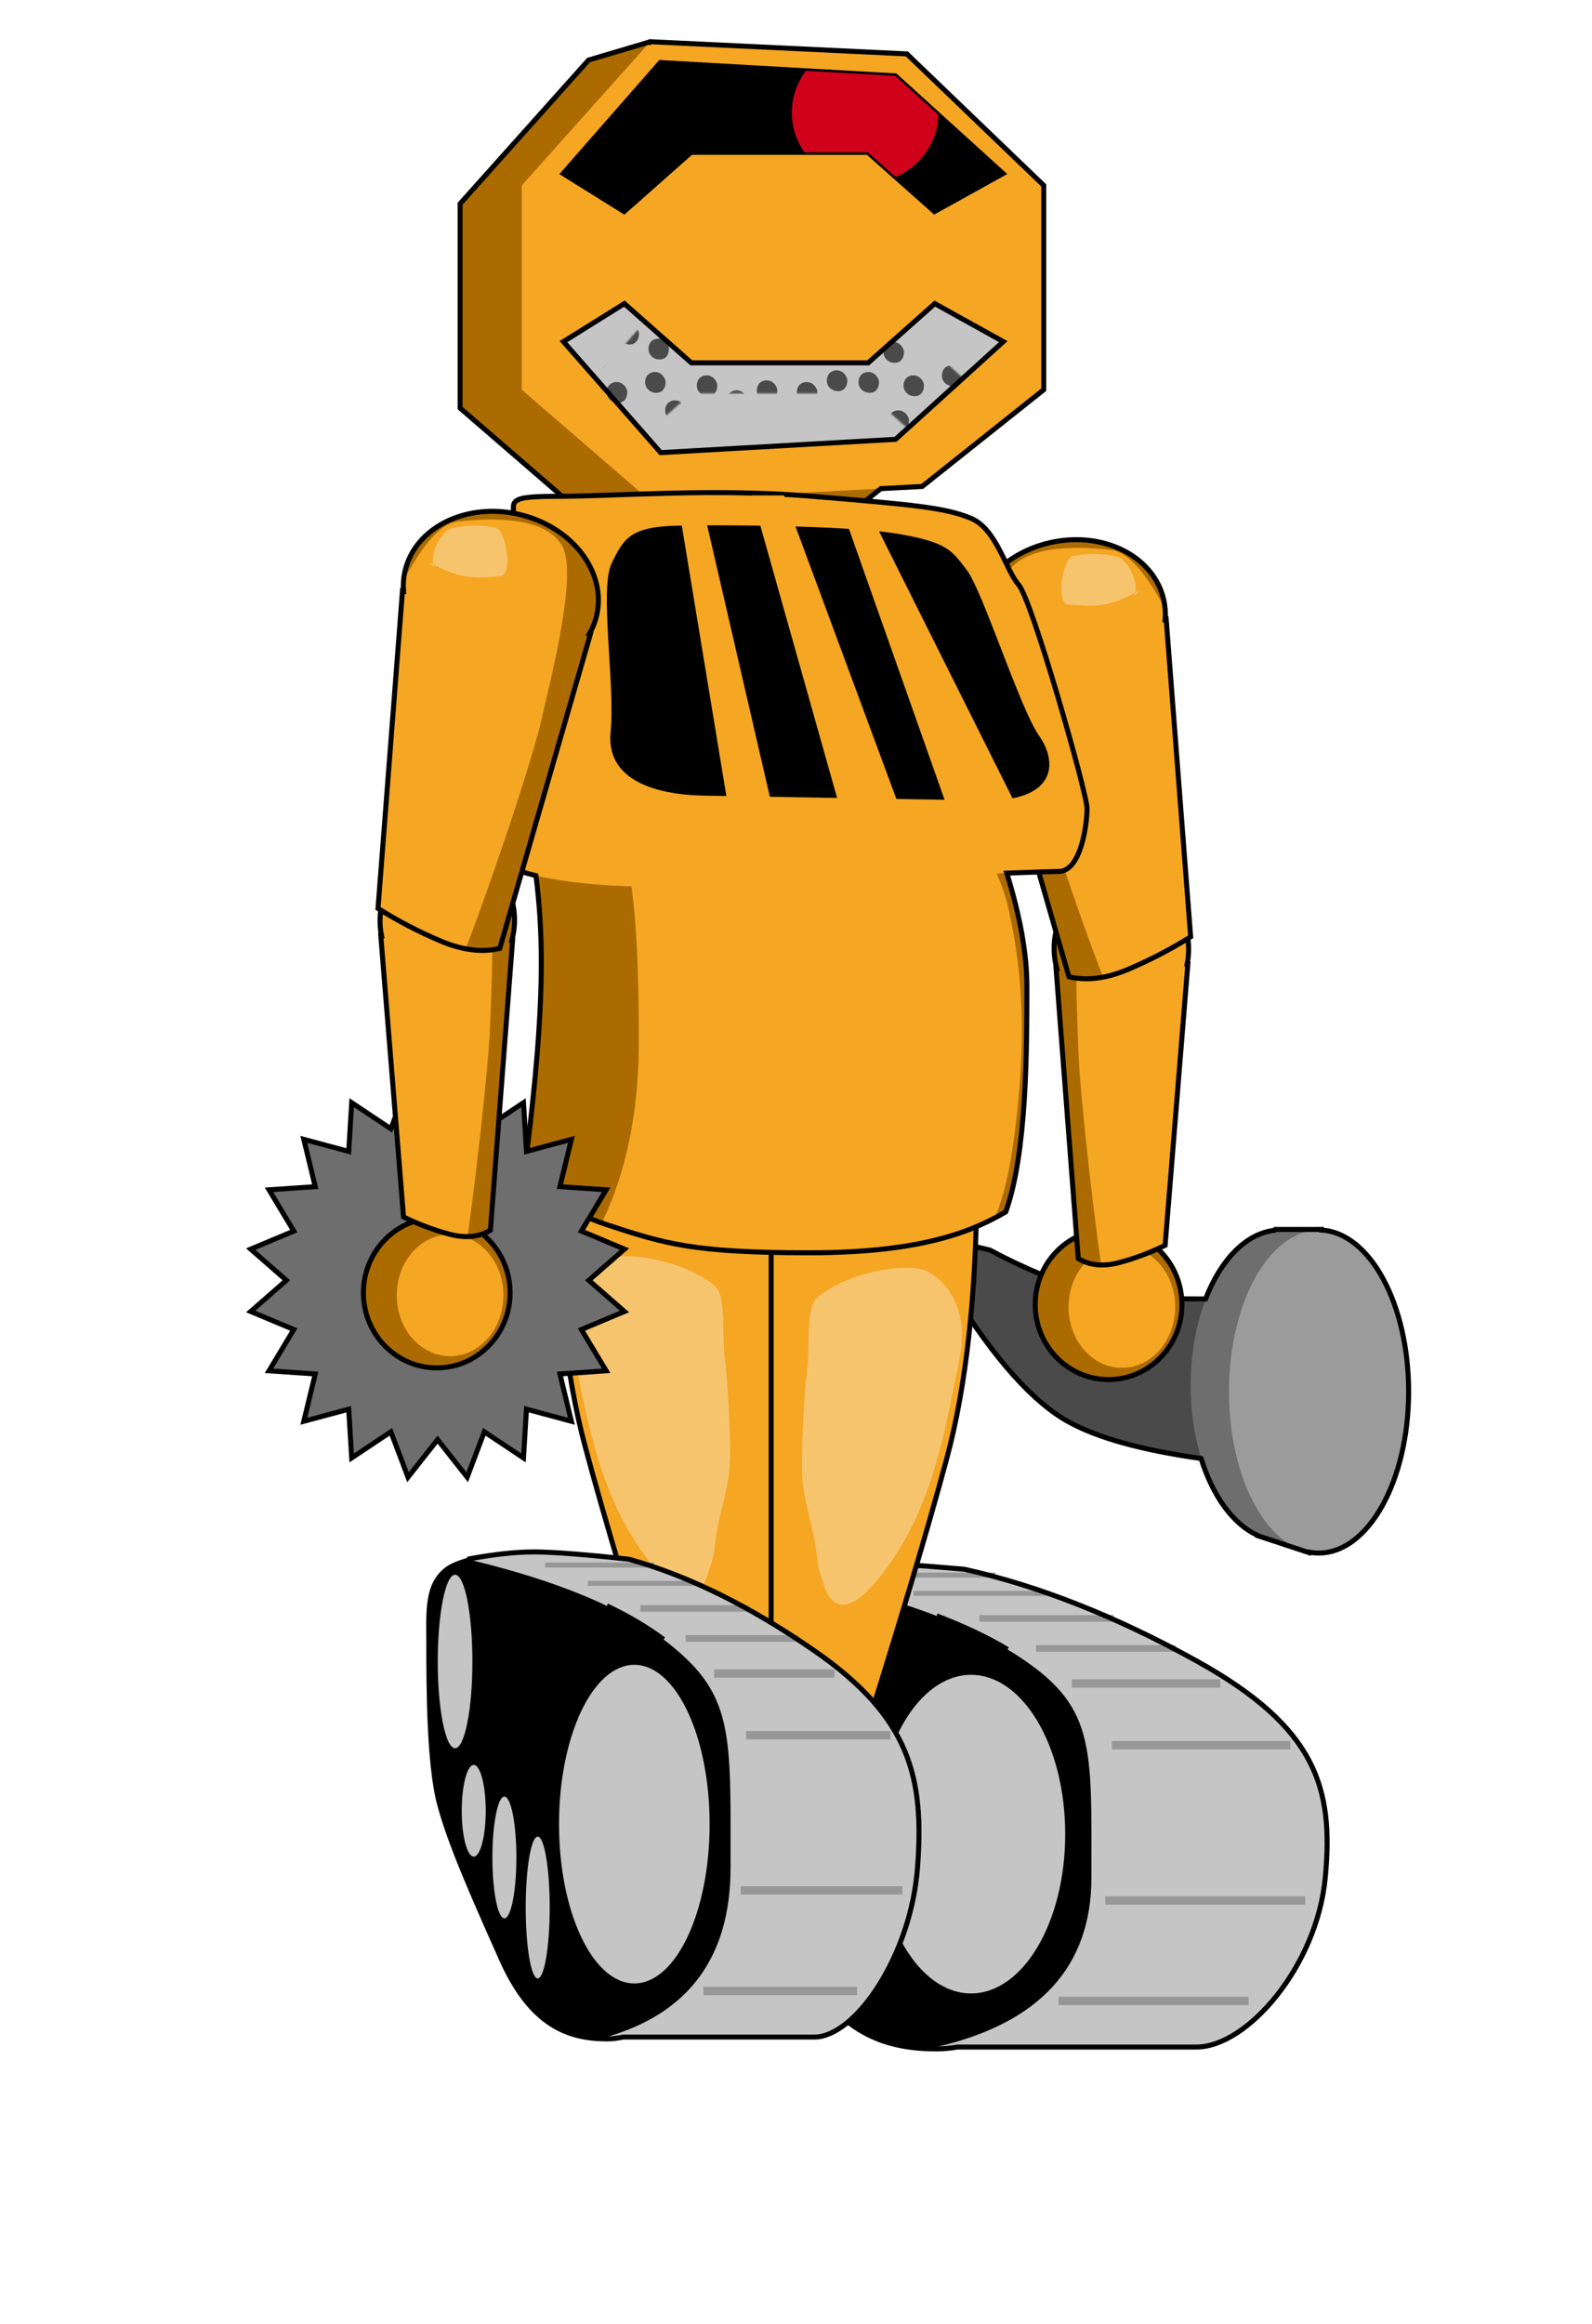 <?xml version="1.0" encoding="UTF-8"?>
<svg width="955px" height="1393px" viewBox="0 0 955 1393" version="1.1" xmlns="http://www.w3.org/2000/svg" xmlns:xlink="http://www.w3.org/1999/xlink">
    <!-- Generator: Sketch 51.3 (57544) - http://www.bohemiancoding.com/sketch -->
    <title>ConstBotDozer</title>
    <desc>Created with Sketch.</desc>
    <defs>
        <path d="M1.22,53.638 C0.423,50.261 0,46.724 0,43.082 C0,19.289 18.066,0 40.351,0 C62.636,0 80.701,19.289 80.701,43.082 C80.701,46.724 80.278,50.261 79.481,53.638 L79.896,53.638 L60.386,221.423 C51.276,225.516 41.94,228.647 32.376,230.818 C22.813,232.988 14.698,231.903 8.031,227.562 L0.79,53.638 L1.22,53.638 Z" id="path-1"></path>
        <path d="M1.784,60.289 C0.619,56.493 0,52.518 0,48.425 C0,21.68 26.415,0 59,0 C91.585,0 118,21.68 118,48.425 C118,52.518 117.381,56.493 116.216,60.289 L116.823,60.289 L88.295,248.88 C74.975,253.48 61.324,256.999 47.34,259.439 C33.357,261.879 21.491,260.659 11.743,255.78 L1.155,60.289 L1.784,60.289 Z" id="path-3"></path>
        <polygon id="path-5" points="199.254 7.984 58.32 0 0 66.531 36.551 89.328 76.691 53.824 182.812 53.824 222.746 89.328 263.852 66.531"></polygon>
        <path d="M1.22,53.638 C0.423,50.261 0,46.724 0,43.082 C0,19.289 18.066,0 40.351,0 C62.636,0 80.701,19.289 80.701,43.082 C80.701,46.724 80.278,50.261 79.481,53.638 L79.896,53.638 L60.386,221.423 C51.276,225.516 41.94,228.647 32.376,230.818 C22.813,232.988 14.698,231.903 8.031,227.562 L0.79,53.638 L1.22,53.638 Z" id="path-7"></path>
        <path d="M1.784,60.289 C0.619,56.493 0,52.518 0,48.425 C0,21.68 26.415,0 59,0 C91.585,0 118,21.68 118,48.425 C118,52.518 117.381,56.493 116.216,60.289 L116.823,60.289 L88.295,248.88 C74.975,253.48 61.324,256.999 47.34,259.439 C33.357,261.879 21.491,260.659 11.743,255.78 L1.155,60.289 L1.784,60.289 Z" id="path-9"></path>
    </defs>
    <g id="ConstBotDozer" stroke="none" stroke-width="1" fill="none" fill-rule="evenodd">
        <g id="HammerArm" transform="translate(572, 312)">
            <g id="HammerHand" fill-rule="evenodd" stroke-width="1" transform="translate(0, 425)">
                <g id="Group" fill-rule="nonzero">
                    <path d="M22.079,12.533 C43.555,23.988 63.085,31.934 80.669,36.369 C98.253,40.804 128.492,42.535 171.385,41.562 L171.385,140.114 C124.551,135.309 90.551,127.103 69.386,115.499 C48.22,103.895 25.195,78.208 0.31,38.439 L10.817,9.83 L22.079,12.533 Z" id="Path-3" fill="#4A4A4A"></path>
                    <ellipse id="Oval-Copy" fill="#6E6E6E" cx="196.129" cy="93.453" rx="53.882" ry="92.93"></ellipse>
                    <polygon id="Path-2" fill="#6E6E6E" points="193.024 0.176 220.671 0.176 212.993 193.653 182.474 183.583 180.697 13.435"></polygon>
                    <ellipse id="Oval" fill="#9B9B9B" cx="219.118" cy="97.262" rx="53.882" ry="96.738"></ellipse>
                </g>
                <path d="M220.596,0.386 C249.676,1.848 273,44.622 273,97.174 C273,150.649 248.849,194 219.057,194 C216.987,194 214.945,193.791 212.935,193.383 L212.925,193.652 L182.371,183.574 L182.368,183.362 C167.721,176.764 155.5,159.815 148.491,137.32 C113.191,132.367 86.745,125.07 69.154,115.428 C47.964,103.813 24.913,78.103 0,38.297 L10.52,9.662 L21.794,12.368 C43.294,23.834 62.846,31.787 80.45,36.226 C95.17,39.937 118.748,41.757 151.184,41.684 C160.23,18.382 175.222,2.521 192.417,0.554 L192.933,0 L220.611,0 L220.596,0.386 Z" id="Combined-Shape" stroke="#000000" stroke-width="3" fill-rule="nonzero"></path>
            </g>
            <g id="contRoundHand" transform="translate(49, 425)" fill-rule="nonzero">
                <ellipse id="Oval" fill="#AB6B00" cx="44" cy="45" rx="44" ry="45"></ellipse>
                <ellipse id="Oval" stroke="#000000" stroke-width="3" cx="44" cy="45" rx="44" ry="45"></ellipse>
                <ellipse id="Oval-Copy" fill="#F5A623" cx="52" cy="46.5" rx="32" ry="36.5"></ellipse>
            </g>
            <g id="ConstArmUpper" transform="translate(103.368, 329.599) rotate(11) translate(-103.368, -329.599) translate(43.739, 204.689)">
                <path d="M20.369,62.605 C19.573,59.223 19.149,55.682 19.149,52.036 C19.149,28.211 37.215,8.897 59.5,8.897 C81.785,8.897 99.851,28.211 99.851,52.036 C99.851,55.682 99.427,59.223 98.631,62.605 L99.046,62.605 L79.535,230.61 C70.426,234.708 61.089,237.843 51.526,240.017 C41.962,242.19 33.847,241.103 27.181,236.757 L19.94,62.605 L20.369,62.605 Z" id="SteelArm" fill="#AB6B00" fill-rule="nonzero" transform="translate(59.5, 125) rotate(-13) translate(-59.5, -125) "></path>
                <g id="Path-13" stroke-width="1" fill-rule="evenodd" transform="translate(59.5, 125) rotate(-13) translate(-59.5, -125) translate(19.149, 8.897)">
                    <mask id="mask-2" fill="white">
                        <use xlink:href="#path-1"></use>
                    </mask>
                    <g id="Mask" fill-rule="nonzero"></g>
                    <path d="M23.519,247.573 C18.989,215.451 12.476,129.613 12.476,105.725 C12.476,81.838 11.223,23.841 20.222,11.174 C29.221,-1.493 49.217,4.102 64.355,11.174 C74.446,15.889 82.244,45.461 87.748,99.89 L69.583,242.072 C41.894,267.154 26.539,268.987 23.519,247.573 Z" fill="#F5A623" fill-rule="nonzero" mask="url(#mask-2)"></path>
                </g>
                <path d="M20.369,62.605 C19.573,59.223 19.149,55.682 19.149,52.036 C19.149,28.211 37.215,8.897 59.5,8.897 C81.785,8.897 99.851,28.211 99.851,52.036 C99.851,55.682 99.427,59.223 98.631,62.605 L99.046,62.605 L79.535,230.61 C70.426,234.708 61.089,237.843 51.526,240.017 C41.962,242.19 33.847,241.103 27.181,236.757 L19.94,62.605 L20.369,62.605 Z" id="Border" stroke="#000000" stroke-width="3" fill-rule="nonzero" transform="translate(59.5, 125) rotate(-13) translate(-59.5, -125) "></path>
                <path d="M71.178,45.27 C75.844,42.191 73.65,24.929 68.579,21.759 C63.227,18.414 57.184,16.416 51.246,16.415 C46.993,16.413 40.054,38.671 44.818,40.854 C57.448,46.642 62.348,46.47 74.806,42.376" id="Path-14" fill="#F7C46E" fill-rule="nonzero" transform="translate(59.009, 30.876) rotate(-13) translate(-59.009, -30.876) "></path>
            </g>
            <g id="ConstArmUpper">
                <path d="M29.784,70.368 C28.619,66.567 28,62.587 28,58.488 C28,31.709 54.415,10 87,10 C119.585,10 146,31.709 146,58.488 C146,62.587 145.381,66.567 144.216,70.368 L144.823,70.368 L116.295,259.206 C102.975,263.811 89.324,267.336 75.34,269.779 C61.357,272.221 49.491,271 39.743,266.114 L29.155,70.368 L29.784,70.368 Z" id="SteelArm" fill="#AB6B00" fill-rule="nonzero" transform="translate(87, 140.5) rotate(-13) translate(-87, -140.5) "></path>
                <g id="Path-13" stroke-width="1" fill-rule="evenodd" transform="translate(87, 140.5) rotate(-13) translate(-87, -140.5) translate(28, 10)">
                    <mask id="mask-4" fill="white">
                        <use xlink:href="#path-3"></use>
                    </mask>
                    <g id="Mask" fill-rule="nonzero"></g>
                    <path d="M34.389,278.272 C27.766,242.167 18.242,145.685 18.242,118.835 C18.242,91.986 16.41,26.797 29.568,12.56 C42.727,-1.678 71.964,4.611 94.098,12.56 C108.854,17.859 120.257,51.098 128.304,112.276 L101.744,272.089 C61.257,300.281 38.805,302.342 34.389,278.272 Z" fill="#F5A623" fill-rule="nonzero" mask="url(#mask-4)"></path>
                </g>
                <path d="M29.784,70.368 C28.619,66.567 28,62.587 28,58.488 C28,31.709 54.415,10 87,10 C119.585,10 146,31.709 146,58.488 C146,62.587 145.381,66.567 144.216,70.368 L144.823,70.368 L116.295,259.206 C102.975,263.811 89.324,267.336 75.34,269.779 C61.357,272.221 49.491,271 39.743,266.114 L29.155,70.368 L29.784,70.368 Z" id="Border" stroke="#000000" stroke-width="3" fill-rule="nonzero" transform="translate(87, 140.5) rotate(-13) translate(-87, -140.5) "></path>
                <path d="M104.075,50.883 C110.898,47.423 107.69,28.02 100.276,24.457 C92.45,20.697 83.613,18.452 74.931,18.45 C68.712,18.449 58.566,43.466 65.533,45.92 C84,52.425 91.165,52.233 109.381,47.631" id="Path-14" fill="#F7C46E" fill-rule="nonzero" transform="translate(86.282, 34.705) rotate(-13) translate(-86.282, -34.705) "></path>
            </g>
        </g>
        <g id="const-Treads" transform="translate(257, 704)">
            <g id="Treads" transform="translate(171, 232)" fill-rule="nonzero">
                <path d="M133.994,292.253 C104.88,292.253 76.886,284.081 54.935,244.677 C32.984,205.273 15.913,174.494 8.256,151.147 C0.599,127.8 0.284,83.011 0.284,54.424 C0.284,36.005 -1.416,19.922 14.086,10.663 C22.645,5.55 46.803,1.507 54.935,2.686 C72.106,5.176 149.973,37.618 196.164,63.212 C211.467,71.692 223.293,79.419 228.284,85.058 C248.34,107.715 255.468,232.849 232.281,251.182 C209.094,269.516 163.109,292.253 133.994,292.253 Z" id="Path-4" fill="#000000"></path>
                <path d="M150.47,4.696 C195.05,14.604 241.452,32.907 289.677,59.605 C362.014,99.652 372.006,136.079 367.01,189.44 C362.014,242.802 320.069,291.139 289.677,291.139 C269.415,291.139 217.371,291.139 133.546,291.139 C195.66,276.836 226.716,242.936 226.716,189.44 C226.716,109.196 229.443,86.317 180.219,55.142 C147.402,34.359 97.084,17.544 29.263,4.696 C48.678,1.777 65.277,0.317 79.061,0.317 C92.844,0.317 116.648,1.777 150.47,4.696 Z" id="Path-3" fill="#C5C5C5"></path>
                <ellipse id="Oval-2" fill="#C5C5C5" cx="154.5" cy="163.5" rx="56.5" ry="95.5"></ellipse>
                <ellipse id="Oval-2-Copy" fill="#C5C5C5" cx="20" cy="66" rx="13" ry="52"></ellipse>
                <ellipse id="Oval-2-Copy-2" fill="#C5C5C5" cx="34" cy="155.5" rx="9" ry="27.5"></ellipse>
                <ellipse id="Oval-2-Copy-3" fill="#C5C5C5" cx="57" cy="183.5" rx="9" ry="36.5"></ellipse>
                <ellipse id="Oval-2-Copy-4" fill="#C5C5C5" cx="82" cy="213.5" rx="9" ry="42.5"></ellipse>
                <path d="M318.5,263.5 L209.5,263.5" id="Line" stroke="#979797" stroke-width="5" stroke-linecap="square"></path>
                <path d="M352.5,203.25 L237.5,203.25" id="Line-Copy" stroke="#979797" stroke-width="5" stroke-linecap="square"></path>
                <path d="M343.5,110.208 L241.5,110.208" id="Line-Copy-2" stroke="#979797" stroke-width="5" stroke-linecap="square"></path>
                <path d="M301.5,73.201 L217.5,73.201" id="Line-Copy-3" stroke="#979797" stroke-width="5" stroke-linecap="square"></path>
                <path d="M275,52.2 L195.5,52.2" id="Line-Copy-4" stroke="#979797" stroke-width="4" stroke-linecap="square"></path>
                <path d="M238,34.2 L161.5,34.2" id="Line-Copy-5" stroke="#979797" stroke-width="4" stroke-linecap="square"></path>
                <path d="M199.5,19.2 L121.5,19.2" id="Line-Copy-6" stroke="#979797" stroke-width="3" stroke-linecap="square"></path>
                <path d="M167.5,8.2 L89.5,8.2" id="Line-Copy-7" stroke="#979797" stroke-width="3" stroke-linecap="square"></path>
                <path d="M146.244,291.139 C141.93,291.861 137.817,292.253 133.994,292.253 C104.88,292.253 76.886,284.081 54.935,244.677 C32.984,205.273 15.913,174.494 8.256,151.147 C0.599,127.8 0.284,83.011 0.284,54.424 C0.284,36.005 -1.416,19.922 14.086,10.663 C17.729,8.487 24.196,6.505 31.051,5.037 C30.457,4.923 29.861,4.809 29.263,4.696 C48.678,1.777 65.277,0.317 79.061,0.317 C92.844,0.317 116.648,1.777 150.47,4.696 C195.05,14.604 241.452,32.907 289.677,59.605 C362.014,99.652 372.006,136.079 367.01,189.44 C362.014,242.802 320.069,291.139 289.677,291.139 L146.244,291.139 Z M176.396,52.787 C164.389,45.586 150.219,38.875 133.885,32.655 C148.303,39.093 162.975,46.004 176.396,52.787 Z" id="Path-3" stroke="#000000" stroke-width="3"></path>
            </g>
            <g id="Const-Head-No-Foot" transform="translate(198, 7)" fill-rule="evenodd" stroke-width="1">
                <g>
                    <path d="M1.405,20.963 L1.405,366.497 C0.352,369.377 -0.109,371.327 0.022,372.347 C0.542,376.395 4.526,377.311 14.276,377.923 C22.66,378.45 28.305,376.183 35.95,373.594 C48.432,369.366 55.838,365.142 60.271,361.509 C63.808,358.61 64.411,352.924 62.823,350.404 C62.263,349.514 60.704,348.233 58.146,346.559 C83.08,267.636 101.356,206.512 112.973,163.188 C124.59,119.864 130.599,65.468 131,0 L1.405,20.963 Z" id="SilverLeg" fill="#F5A623" fill-rule="nonzero"></path>
                    <path d="M56.604,348 C72.739,362.581 26.969,375.672 11.824,369.382 C-6.757,361.666 33.312,372.36 47.997,358.533 C50.91,355.79 52.961,352.465 55.443,349.43 L56.604,348 Z" id="Path-13" fill="#F7C46E" fill-rule="nonzero"></path>
                    <path d="M26,167.22 C26,189.65 33.145,201.725 35.224,223.607 C35.731,228.945 37.551,234.105 39.234,239.211 C49.732,271.066 77.063,229.317 83.157,219.789 C105.735,184.488 112.72,142.532 120.465,104.159 C126.46,74.458 113.72,58.387 102.534,51.74 C90.757,44.742 53.057,51.635 35.224,66.874 C27.958,73.084 31.12,96.609 29.151,110.868 C27.718,121.244 26,151.611 26,167.22 Z" id="Path-12" fill="#F7C46E" fill-rule="nonzero"></path>
                    <path d="M1.405,20.963 L1.405,366.497 C0.352,369.377 -0.109,371.327 0.022,372.347 C0.542,376.395 4.526,377.311 14.276,377.923 C22.66,378.45 28.305,376.183 35.95,373.594 C48.432,369.366 55.838,365.142 60.271,361.509 C63.808,358.61 64.411,352.924 62.823,350.404 C62.263,349.514 60.704,348.233 58.146,346.559 C83.08,267.636 101.356,206.512 112.973,163.188 C124.59,119.864 130.599,65.468 131,0 L1.405,20.963 Z" id="SilverLeg" stroke="#000000" stroke-width="3" fill-rule="nonzero"></path>
                </g>
            </g>
            <g id="Const-Head-No-Foot" transform="translate(141.5, 189) scale(-1, 1) translate(-141.5, -189) translate(76, 0)" fill-rule="evenodd" stroke-width="1">
                <g>
                    <path d="M1.405,20.963 L1.405,366.497 C0.352,369.377 -0.109,371.327 0.022,372.347 C0.542,376.395 4.526,377.311 14.276,377.923 C22.66,378.45 28.305,376.183 35.95,373.594 C48.432,369.366 55.838,365.142 60.271,361.509 C63.808,358.61 64.411,352.924 62.823,350.404 C62.263,349.514 60.704,348.233 58.146,346.559 C83.08,267.636 101.356,206.512 112.973,163.188 C124.59,119.864 130.599,65.468 131,0 L1.405,20.963 Z" id="SilverLeg" fill="#F5A623" fill-rule="nonzero"></path>
                    <path d="M56.604,348 C72.739,362.581 26.969,375.672 11.824,369.382 C-6.757,361.666 33.312,372.36 47.997,358.533 C50.91,355.79 52.961,352.465 55.443,349.43 L56.604,348 Z" id="Path-13" fill="#F7C46E" fill-rule="nonzero"></path>
                    <path d="M26,167.22 C26,189.65 33.145,201.725 35.224,223.607 C35.731,228.945 37.551,234.105 39.234,239.211 C49.732,271.066 77.063,229.317 83.157,219.789 C105.735,184.488 112.72,142.532 120.465,104.159 C126.46,74.458 113.72,58.387 102.534,51.74 C90.757,44.742 53.057,51.635 35.224,66.874 C27.958,73.084 31.12,96.609 29.151,110.868 C27.718,121.244 26,151.611 26,167.22 Z" id="Path-12" fill="#F7C46E" fill-rule="nonzero"></path>
                    <path d="M1.405,20.963 L1.405,366.497 C0.352,369.377 -0.109,371.327 0.022,372.347 C0.542,376.395 4.526,377.311 14.276,377.923 C22.66,378.45 28.305,376.183 35.95,373.594 C48.432,369.366 55.838,365.142 60.271,361.509 C63.808,358.61 64.411,352.924 62.823,350.404 C62.263,349.514 60.704,348.233 58.146,346.559 C83.08,267.636 101.356,206.512 112.973,163.188 C124.59,119.864 130.599,65.468 131,0 L1.405,20.963 Z" id="SilverLeg" stroke="#000000" stroke-width="3" fill-rule="nonzero"></path>
                </g>
            </g>
            <g id="Treads" transform="translate(0, 226)" fill-rule="nonzero">
                <path d="M107.123,292.253 C83.847,292.253 61.467,284.081 43.918,244.677 C26.369,205.273 12.722,174.494 6.6,151.147 C0.479,127.8 0.227,83.011 0.227,54.424 C0.227,36.005 -1.132,19.922 11.262,10.663 C18.104,5.55 37.417,1.507 43.918,2.686 C57.646,5.176 119.897,37.618 156.825,63.212 C169.059,71.692 178.513,79.419 182.503,85.058 C198.538,107.715 204.236,232.849 185.699,251.182 C167.161,269.516 130.399,292.253 107.123,292.253 Z" id="Path-4" fill="#000000"></path>
                <path d="M120.294,4.696 C155.934,14.604 193.031,32.907 231.584,59.605 C289.415,99.652 297.403,136.079 293.409,189.44 C289.415,242.802 255.882,291.139 231.584,291.139 C215.386,291.139 173.779,291.139 106.764,291.139 C156.422,276.836 181.25,242.936 181.25,189.44 C181.25,109.196 183.43,86.317 144.077,55.142 C117.842,34.359 77.614,17.544 23.395,4.696 C38.916,1.777 52.186,0.317 63.206,0.317 C74.225,0.317 93.255,1.777 120.294,4.696 Z" id="Path-3" fill="#C5C5C5"></path>
                <ellipse id="Oval-2" fill="#C5C5C5" cx="123.516" cy="163.5" rx="45.169" ry="95.5"></ellipse>
                <ellipse id="Oval-2-Copy" fill="#C5C5C5" cx="15.989" cy="66" rx="10.393" ry="52"></ellipse>
                <ellipse id="Oval-2-Copy-2" fill="#C5C5C5" cx="27.182" cy="155.5" rx="7.195" ry="27.5"></ellipse>
                <ellipse id="Oval-2-Copy-3" fill="#C5C5C5" cx="45.569" cy="183.5" rx="7.195" ry="36.5"></ellipse>
                <ellipse id="Oval-2-Copy-4" fill="#C5C5C5" cx="65.556" cy="213.5" rx="7.195" ry="42.5"></ellipse>
                <path d="M254.627,263.5 L167.486,263.5" id="Line" stroke="#979797" stroke-width="5" stroke-linecap="square"></path>
                <path d="M281.809,203.25 L189.871,203.25" id="Line-Copy" stroke="#979797" stroke-width="5" stroke-linecap="square"></path>
                <path d="M274.614,110.208 L193.069,110.208" id="Line-Copy-2" stroke="#979797" stroke-width="5" stroke-linecap="square"></path>
                <path d="M241.037,73.201 L173.882,73.201" id="Line-Copy-3" stroke="#979797" stroke-width="5" stroke-linecap="square"></path>
                <path d="M219.851,52.2 L156.294,52.2" id="Line-Copy-4" stroke="#979797" stroke-width="4" stroke-linecap="square"></path>
                <path d="M190.271,34.2 L129.112,34.2" id="Line-Copy-5" stroke="#979797" stroke-width="4" stroke-linecap="square"></path>
                <path d="M159.492,19.2 L97.134,19.2" id="Line-Copy-6" stroke="#979797" stroke-width="3" stroke-linecap="square"></path>
                <path d="M133.909,8.2 L71.551,8.2" id="Line-Copy-7" stroke="#979797" stroke-width="3" stroke-linecap="square"></path>
                <path d="M116.916,291.139 C113.467,291.861 110.179,292.253 107.123,292.253 C83.847,292.253 61.467,284.081 43.918,244.677 C26.369,205.273 12.722,174.494 6.6,151.147 C0.479,127.8 0.227,83.011 0.227,54.424 C0.227,36.005 -1.132,19.922 11.262,10.663 C14.173,8.487 19.344,6.505 24.824,5.037 C24.349,4.923 23.872,4.809 23.395,4.696 C38.916,1.777 52.186,0.317 63.206,0.317 C74.225,0.317 93.255,1.777 120.294,4.696 C155.934,14.604 193.031,32.907 231.584,59.605 C289.415,99.652 297.403,136.079 293.409,189.44 C289.415,242.802 255.882,291.139 231.584,291.139 L116.916,291.139 Z M141.021,52.787 C131.422,45.586 120.094,38.875 107.036,32.655 C118.562,39.093 130.291,46.004 141.021,52.787 Z" id="Path-3" stroke="#000000" stroke-width="3"></path>
            </g>
        </g>
        <g id="Const-head" transform="translate(276, 25)">
            <g>
                <path d="M77.051,11 L113.477,0.207 L313.105,97.133 L313.105,219.629 C264.504,258.288 240.203,277.617 240.203,277.617 C240.203,277.617 185.819,280.482 77.051,286.211 L0,219.629 L0,97.133 L77.051,11 Z" id="consHeadBack" stroke="#979797" fill="#AB6B00" fill-rule="nonzero"></path>
                <path d="M114.051,0 L268,7.32 L350.105,86.133 L350.105,208.629 C301.504,247.288 277.203,266.617 277.203,266.617 C277.203,266.617 222.819,269.482 114.051,275.211 L37,208.629 L37,86.133 L114.051,0 Z" id="consHead" fill="#F5A623" fill-rule="nonzero"></path>
                <path d="M113.748,0.339 L114.051,0 L268,7.32 L350.105,86.133 L350.105,208.629 C301.504,247.288 277.203,266.617 277.203,266.617 L252.389,267.924 L240.203,277.617 C240.203,277.617 185.819,280.482 77.051,286.211 L0,219.629 L0,97.133 L77.051,11 L113.477,0.207 L113.748,0.339 Z" id="Combined-Shape" stroke="#000000" stroke-width="3" fill-rule="nonzero"></path>
                <polygon id="Path-2-Copy" fill="#C5C5C5" fill-rule="nonzero" transform="translate(193.926, 201.664) scale(1, -1) translate(-193.926, -201.664) " points="261.254 164.984 120.32 157 62 223.531 98.551 246.328 138.691 210.824 244.812 210.824 284.746 246.328 325.852 223.531"></polygon>
                <g id="const-mouth" transform="translate(62, 157)">
                    <g fill-rule="evenodd" stroke-width="1">
                        <mask id="mask-6" fill="white">
                            <use xlink:href="#path-5"></use>
                        </mask>
                        <use id="Mask" fill="#C5C5C5" fill-rule="nonzero" transform="translate(131.926, 44.664) scale(1, -1) translate(-131.926, -44.664) " xlink:href="#path-5"></use>
                        <g id="Group" mask="url(#mask-6)" fill="#4A4A4A" fill-rule="nonzero">
                            <g transform="translate(14, 8)">
                                <path d="M197.638,3.185 C195.507,7.964 198.977,12.797 204.141,12.48 C209.304,12.164 209.591,6.231 209.134,4.886 C206.957,-1.515 199.564,-1.134 197.638,3.185 Z" id="Path-2"></path>
                                <path d="M144.638,35.185 C142.507,39.964 145.977,44.797 151.141,44.48 C156.304,44.164 156.591,38.231 156.134,36.886 C153.957,30.485 146.564,30.866 144.638,35.185 Z" id="Path-2-Copy-5"></path>
                                <path d="M19.638,7.185 C17.507,11.964 20.977,16.797 26.141,16.48 C31.304,16.164 31.591,10.231 31.134,8.886 C28.957,2.485 21.564,2.866 19.638,7.185 Z" id="Path-2-Copy-10"></path>
                                <path d="M66.638,38.185 C64.507,42.964 67.977,47.797 73.141,47.48 C78.304,47.164 78.591,41.231 78.134,39.886 C75.957,33.485 68.564,33.866 66.638,38.185 Z" id="Path-2-Copy-15"></path>
                                <path d="M105.638,59.185 C103.507,63.964 106.977,68.797 112.141,68.48 C117.304,68.164 117.591,62.231 117.134,60.886 C114.957,54.485 107.564,54.866 105.638,59.185 Z" id="Path-2-Copy-20"></path>
                                <path d="M178.638,18.185 C176.507,22.964 179.977,27.797 185.141,27.48 C190.304,27.164 190.591,21.231 190.134,19.886 C187.957,13.485 180.564,13.866 178.638,18.185 Z" id="Path-2-Copy"></path>
                                <path d="M126.638,42.185 C124.507,46.964 127.977,51.797 133.141,51.48 C138.304,51.164 138.591,45.231 138.134,43.886 C135.957,37.485 128.564,37.866 126.638,42.185 Z" id="Path-2-Copy-6"></path>
                                <path d="M0.638,22.185 C-1.493,26.964 1.977,31.797 7.141,31.48 C12.304,31.164 12.591,25.231 12.134,23.886 C9.957,17.485 2.564,17.866 0.638,22.185 Z" id="Path-2-Copy-11"></path>
                                <path d="M47.638,53.185 C45.507,57.964 48.977,62.797 54.141,62.48 C59.304,62.164 59.591,56.231 59.134,54.886 C56.957,48.485 49.564,48.866 47.638,53.185 Z" id="Path-2-Copy-16"></path>
                                <path d="M102.638,74.185 C100.507,78.964 103.977,83.797 109.141,83.48 C114.304,83.164 114.591,77.231 114.134,75.886 C111.957,69.485 104.564,69.866 102.638,74.185 Z" id="Path-2-Copy-21"></path>
                                <path d="M190.638,38.185 C188.507,42.964 191.977,47.797 197.141,47.48 C202.304,47.164 202.591,41.231 202.134,39.886 C199.957,33.485 192.564,33.866 190.638,38.185 Z" id="Path-2-Copy-2"></path>
                                <path d="M138.638,62.185 C136.507,66.964 139.977,71.797 145.141,71.48 C150.304,71.164 150.591,65.231 150.134,63.886 C147.957,57.485 140.564,57.866 138.638,62.185 Z" id="Path-2-Copy-7"></path>
                                <path d="M12.638,42.185 C10.507,46.964 13.977,51.797 19.141,51.48 C24.304,51.164 24.591,45.231 24.134,43.886 C21.957,37.485 14.564,37.866 12.638,42.185 Z" id="Path-2-Copy-12"></path>
                                <path d="M49.638,74.185 C47.507,78.964 50.977,83.797 56.141,83.48 C61.304,83.164 61.591,77.231 61.134,75.886 C58.957,69.485 51.564,69.866 49.638,74.185 Z" id="Path-2-Copy-17"></path>
                                <path d="M102.638,41.185 C100.507,45.964 103.977,50.797 109.141,50.48 C114.304,50.164 114.591,44.231 114.134,42.886 C111.957,36.485 104.564,36.866 102.638,41.185 Z" id="Path-2-Copy-22"></path>
                                <path d="M213.638,32.185 C211.507,36.964 214.977,41.797 220.141,41.48 C225.304,41.164 225.591,35.231 225.134,33.886 C222.957,27.485 215.564,27.866 213.638,32.185 Z" id="Path-2-Copy-3"></path>
                                <path d="M161.638,56.185 C159.507,60.964 162.977,65.797 168.141,65.48 C173.304,65.164 173.591,59.231 173.134,57.886 C170.957,51.485 163.564,51.866 161.638,56.185 Z" id="Path-2-Copy-8"></path>
                                <path d="M35.638,36.185 C33.507,40.964 36.977,45.797 42.141,45.48 C47.304,45.164 47.591,39.231 47.134,37.886 C44.957,31.485 37.564,31.866 35.638,36.185 Z" id="Path-2-Copy-13"></path>
                                <path d="M74.638,65.185 C72.507,69.964 75.977,74.797 81.141,74.48 C86.304,74.164 86.591,68.231 86.134,66.886 C83.957,60.485 76.564,60.866 74.638,65.185 Z" id="Path-2-Copy-18"></path>
                                <path d="M181.638,59.185 C179.507,63.964 182.977,68.797 188.141,68.48 C193.304,68.164 193.591,62.231 193.134,60.886 C190.957,54.485 183.564,54.866 181.638,59.185 Z" id="Path-2-Copy-23"></path>
                                <path d="M215.638,12.185 C213.507,16.964 216.977,21.797 222.141,21.48 C227.304,21.164 227.591,15.231 227.134,13.886 C224.957,7.485 217.564,7.866 215.638,12.185 Z" id="Path-2-Copy-4"></path>
                                <path d="M163.638,36.185 C161.507,40.964 164.977,45.797 170.141,45.48 C175.304,45.164 175.591,39.231 175.134,37.886 C172.957,31.485 165.564,31.866 163.638,36.185 Z" id="Path-2-Copy-9"></path>
                                <path d="M37.638,16.185 C35.507,20.964 38.977,25.797 44.141,25.48 C49.304,25.164 49.591,19.231 49.134,17.886 C46.957,11.485 39.564,11.866 37.638,16.185 Z" id="Path-2-Copy-14"></path>
                                <path d="M84.638,47.185 C82.507,51.964 85.977,56.797 91.141,56.48 C96.304,56.164 96.591,50.231 96.134,48.886 C93.957,42.485 86.564,42.866 84.638,47.185 Z" id="Path-2-Copy-19"></path>
                                <path d="M123.638,68.185 C121.507,72.964 124.977,77.797 130.141,77.48 C135.304,77.164 135.591,71.231 135.134,69.886 C132.957,63.485 125.564,63.866 123.638,68.185 Z" id="Path-2-Copy-24"></path>
                            </g>
                        </g>
                    </g>
                    <polygon id="Mask" stroke="#000000" stroke-width="3" fill-rule="nonzero" transform="translate(131.926, 44.664) scale(1, -1) translate(-131.926, -44.664) " points="199.254 7.984 58.32 0 0 66.531 36.551 89.328 76.691 53.824 182.812 53.824 222.746 89.328 263.852 66.531"></polygon>
                </g>
                <g id="const-eye" transform="translate(61, 12)" fill-rule="nonzero">
                    <g id="Group-2">
                        <polygon id="const-eye" fill="#000000" points="200.254 8.984 59.32 1 1 67.531 37.551 90.328 77.691 54.824 183.812 54.824 223.746 90.328 264.852 67.531"></polygon>
                        <polygon id="Path-2" stroke="#000000" stroke-width="3" points="200.082 8.484 59.148 0.5 0.828 67.031 37.379 89.828 77.52 54.324 183.641 54.324 223.574 89.828 264.68 67.031"></polygon>
                    </g>
                    <path d="M225.975,31.952 C225.4,48.488 215.045,62.631 200.319,69.153 L183.641,54.324 L145.558,54.324 C140.787,47.529 138,39.329 138,30.5 C138,21.132 141.138,12.471 146.454,5.446 L200.082,8.484 L225.975,31.952 Z" id="Combined-Shape" fill="#D0021B"></path>
                </g>
            </g>
        </g>
        <g id="ConstBody" transform="translate(287, 295)" fill-rule="nonzero">
            <path d="M198.872,456 C129.369,456 112.255,450.776 76.66,439.045 C52.929,431.225 36.709,419.477 28,403.8 C34.476,354.126 37.713,313.522 37.713,281.988 C37.713,250.453 34.476,221.324 28,194.599 C57.344,186.866 102.023,183 162.037,183 C222.052,183 270.821,189.814 308.345,203.442 C322.115,240.065 329,270.982 329,296.195 C329,334.014 329,395.997 316.34,431.501 C297.983,442.074 268.375,456 198.872,456 Z" id="back" fill="#AB6B00"></path>
            <path d="M74,438.037 C88.8,407.497 96.199,371.25 96.199,329.295 C96.199,263.438 93.135,217.88 78.575,186.379 C102.119,184.126 130.147,183 162.659,183 C214.302,183 257.649,188.009 292.699,198.027 C305.834,216.073 314.186,233.016 317.756,248.855 C324.962,280.832 329.592,318.372 322.386,378.996 C319.291,405.035 314.914,424.032 309.254,435.986 C290.218,445.625 259.839,456 199.628,456 C129.871,456 112.694,450.776 76.968,439.045 C75.966,438.716 74.976,438.38 74,438.037 Z" id="highlight" fill="#F5A623"></path>
            <path d="M295.168,15.573 C310.877,21.937 316.099,46.457 324.089,55.601 C332.078,64.746 365.09,180.719 365.09,189.54 C365.09,198.361 361.692,227.411 347.999,227.411 C334.306,227.411 118.505,236.384 96.317,236.384 C74.129,236.384 41.253,232.97 25.785,227.411 C10.316,221.852 -4.599,208.303 2.858,189.54 C10.316,170.777 14.287,41.855 20.036,24.704 C25.785,7.554 8.76,2.53 46.216,2.53 C83.672,2.53 140.386,-2.487 200.508,2.53 C260.631,7.546 279.458,9.209 295.168,15.573 Z" id="Path-3" fill="#F5A623"></path>
            <path d="M34.495,229.924 C31.218,229.146 28.276,228.306 25.785,227.411 C10.316,221.852 -4.599,208.303 2.858,189.54 C10.316,170.777 14.287,41.855 20.036,24.704 C25.785,7.554 8.76,2.53 46.216,2.53 C83.672,2.53 140.386,-2.487 200.508,2.53 C260.631,7.546 279.458,9.209 295.168,15.573 C310.877,21.937 316.099,46.457 324.089,55.601 C332.078,64.746 365.09,180.719 365.09,189.54 C365.09,198.361 361.692,227.411 347.999,227.411 C345.159,227.411 333.631,227.797 316.941,228.408 C324.98,254.334 329,276.93 329,296.195 C329,334.014 329,395.997 316.34,431.501 C297.983,442.074 268.375,456 198.872,456 C129.369,456 112.255,450.776 76.66,439.045 C52.929,431.225 36.709,419.477 28,403.8 C34.476,354.126 37.713,313.522 37.713,281.988 C37.713,263.837 36.641,246.482 34.495,229.924 Z" id="Combined-Shape" stroke="#000000" stroke-width="3"></path>
            <path d="M251.493,24.986 C281.198,30.017 283.976,34.87 293.092,46.929 C302.37,59.019 324.767,129.482 336.23,145.938 C347.912,162.436 346.413,185.587 302.981,184.841 C259.549,184.095 166.602,182.498 135.581,181.965 C104.56,181.433 76.243,171.856 79.324,143.496 C82.099,115.077 72.429,57.533 79.965,42.596 C87.171,27.597 91.384,20.698 119.567,20.106 C147.75,19.515 222.19,20.031 251.493,24.986 Z" id="Path-16" fill="#000000"></path>
            <polygon id="Path-17" fill="#F5A623" points="120 8 151.883 201.34 179.144 201.34 134.463 8"></polygon>
            <polygon id="Path-17-Copy" fill="#F5A623" points="164 2 218.533 195.34 254.947 195.34 183.319 2"></polygon>
            <polygon id="Path-17-Copy-2" fill="#F5A623" points="218 10 283.471 195.34 326.29 195.34 233.571 10"></polygon>
        </g>
        <g id="SawArm" transform="translate(149, 295)">
            <polygon id="Star" fill="#6E6E6E" fill-rule="nonzero" points="113.5 568.007 95.745 590.529 85.469 563.332 61.972 578.975 60.181 549.766 33.243 556.999 40.113 528.637 12.371 526.752 27.228 502.013 1.397 491.194 22.789 472.5 1.397 453.806 27.228 442.987 12.371 418.248 40.113 416.363 33.243 388.001 60.181 395.234 61.972 366.025 85.469 381.668 95.745 354.471 113.5 376.993 131.255 354.471 141.531 381.668 165.028 366.025 166.819 395.234 193.757 388.001 186.887 416.363 214.629 418.248 199.772 442.987 225.603 453.806 204.211 472.5 225.603 491.194 199.772 502.013 214.629 526.752 186.887 528.637 193.757 556.999 166.819 549.766 165.028 578.975 141.531 563.332 131.255 590.529"></polygon>
            <polygon id="Star" stroke="#000000" stroke-width="3" fill-rule="nonzero" points="113.5 568.007 95.745 590.529 85.469 563.332 61.972 578.975 60.181 549.766 33.243 556.999 40.113 528.637 12.371 526.752 27.228 502.013 1.397 491.194 22.789 472.5 1.397 453.806 27.228 442.987 12.371 418.248 40.113 416.363 33.243 388.001 60.181 395.234 61.972 366.025 85.469 381.668 95.745 354.471 113.5 376.993 131.255 354.471 141.531 381.668 165.028 366.025 166.819 395.234 193.757 388.001 186.887 416.363 214.629 418.248 199.772 442.987 225.603 453.806 204.211 472.5 225.603 491.194 199.772 502.013 214.629 526.752 186.887 528.637 193.757 556.999 166.819 549.766 165.028 578.975 141.531 563.332 131.255 590.529"></polygon>
            <g id="contRoundHand" transform="translate(69, 435)" fill-rule="nonzero">
                <ellipse id="Oval" fill="#AB6B00" cx="44" cy="45" rx="44" ry="45"></ellipse>
                <ellipse id="Oval" stroke="#000000" stroke-width="3" cx="44" cy="45" rx="44" ry="45"></ellipse>
                <ellipse id="Oval-Copy" fill="#F5A623" cx="52" cy="46.5" rx="32" ry="36.5"></ellipse>
            </g>
            <g id="ConstArmUpper" transform="translate(116.632, 329.599) scale(-1, 1) rotate(11) translate(-116.632, -329.599) translate(57.003, 204.689)">
                <path d="M20.369,62.605 C19.573,59.223 19.149,55.682 19.149,52.036 C19.149,28.211 37.215,8.897 59.5,8.897 C81.785,8.897 99.851,28.211 99.851,52.036 C99.851,55.682 99.427,59.223 98.631,62.605 L99.046,62.605 L79.535,230.61 C70.426,234.708 61.089,237.843 51.526,240.017 C41.962,242.19 33.847,241.103 27.181,236.757 L19.94,62.605 L20.369,62.605 Z" id="SteelArm" fill="#AB6B00" fill-rule="nonzero" transform="translate(59.5, 125) rotate(-13) translate(-59.5, -125) "></path>
                <g id="Path-13" stroke-width="1" fill-rule="evenodd" transform="translate(59.5, 125) rotate(-13) translate(-59.5, -125) translate(19.149, 8.897)">
                    <mask id="mask-8" fill="white">
                        <use xlink:href="#path-7"></use>
                    </mask>
                    <g id="Mask" fill-rule="nonzero"></g>
                    <path d="M23.519,247.573 C18.989,215.451 12.476,129.613 12.476,105.725 C12.476,81.838 11.223,23.841 20.222,11.174 C29.221,-1.493 49.217,4.102 64.355,11.174 C74.446,15.889 82.244,45.461 87.748,99.89 L69.583,242.072 C41.894,267.154 26.539,268.987 23.519,247.573 Z" fill="#F5A623" fill-rule="nonzero" mask="url(#mask-8)"></path>
                </g>
                <path d="M20.369,62.605 C19.573,59.223 19.149,55.682 19.149,52.036 C19.149,28.211 37.215,8.897 59.5,8.897 C81.785,8.897 99.851,28.211 99.851,52.036 C99.851,55.682 99.427,59.223 98.631,62.605 L99.046,62.605 L79.535,230.61 C70.426,234.708 61.089,237.843 51.526,240.017 C41.962,242.19 33.847,241.103 27.181,236.757 L19.94,62.605 L20.369,62.605 Z" id="Border" stroke="#000000" stroke-width="3" fill-rule="nonzero" transform="translate(59.5, 125) rotate(-13) translate(-59.5, -125) "></path>
                <path d="M71.178,45.27 C75.844,42.191 73.65,24.929 68.579,21.759 C63.227,18.414 57.184,16.416 51.246,16.415 C46.993,16.413 40.054,38.671 44.818,40.854 C57.448,46.642 62.348,46.47 74.806,42.376" id="Path-14" fill="#F7C46E" fill-rule="nonzero" transform="translate(59.009, 30.876) rotate(-13) translate(-59.009, -30.876) "></path>
            </g>
            <g id="ConstArmUpper" transform="translate(133, 140.5) scale(-1, 1) translate(-133, -140.5) translate(46, 0)">
                <path d="M29.784,70.368 C28.619,66.567 28,62.587 28,58.488 C28,31.709 54.415,10 87,10 C119.585,10 146,31.709 146,58.488 C146,62.587 145.381,66.567 144.216,70.368 L144.823,70.368 L116.295,259.206 C102.975,263.811 89.324,267.336 75.34,269.779 C61.357,272.221 49.491,271 39.743,266.114 L29.155,70.368 L29.784,70.368 Z" id="SteelArm" fill="#AB6B00" fill-rule="nonzero" transform="translate(87, 140.5) rotate(-13) translate(-87, -140.5) "></path>
                <g id="Path-13" stroke-width="1" fill-rule="evenodd" transform="translate(87, 140.5) rotate(-13) translate(-87, -140.5) translate(28, 10)">
                    <mask id="mask-10" fill="white">
                        <use xlink:href="#path-9"></use>
                    </mask>
                    <g id="Mask" fill-rule="nonzero"></g>
                    <path d="M34.389,278.272 C27.766,242.167 18.242,145.685 18.242,118.835 C18.242,91.986 16.41,26.797 29.568,12.56 C42.727,-1.678 71.964,4.611 94.098,12.56 C108.854,17.859 120.257,51.098 128.304,112.276 L101.744,272.089 C61.257,300.281 38.805,302.342 34.389,278.272 Z" fill="#F5A623" fill-rule="nonzero" mask="url(#mask-10)"></path>
                </g>
                <path d="M29.784,70.368 C28.619,66.567 28,62.587 28,58.488 C28,31.709 54.415,10 87,10 C119.585,10 146,31.709 146,58.488 C146,62.587 145.381,66.567 144.216,70.368 L144.823,70.368 L116.295,259.206 C102.975,263.811 89.324,267.336 75.34,269.779 C61.357,272.221 49.491,271 39.743,266.114 L29.155,70.368 L29.784,70.368 Z" id="Border" stroke="#000000" stroke-width="3" fill-rule="nonzero" transform="translate(87, 140.5) rotate(-13) translate(-87, -140.5) "></path>
                <path d="M104.075,50.883 C110.898,47.423 107.69,28.02 100.276,24.457 C92.45,20.697 83.613,18.452 74.931,18.45 C68.712,18.449 58.566,43.466 65.533,45.92 C84,52.425 91.165,52.233 109.381,47.631" id="Path-14" fill="#F7C46E" fill-rule="nonzero" transform="translate(86.282, 34.705) rotate(-13) translate(-86.282, -34.705) "></path>
            </g>
        </g>
    </g>
</svg>